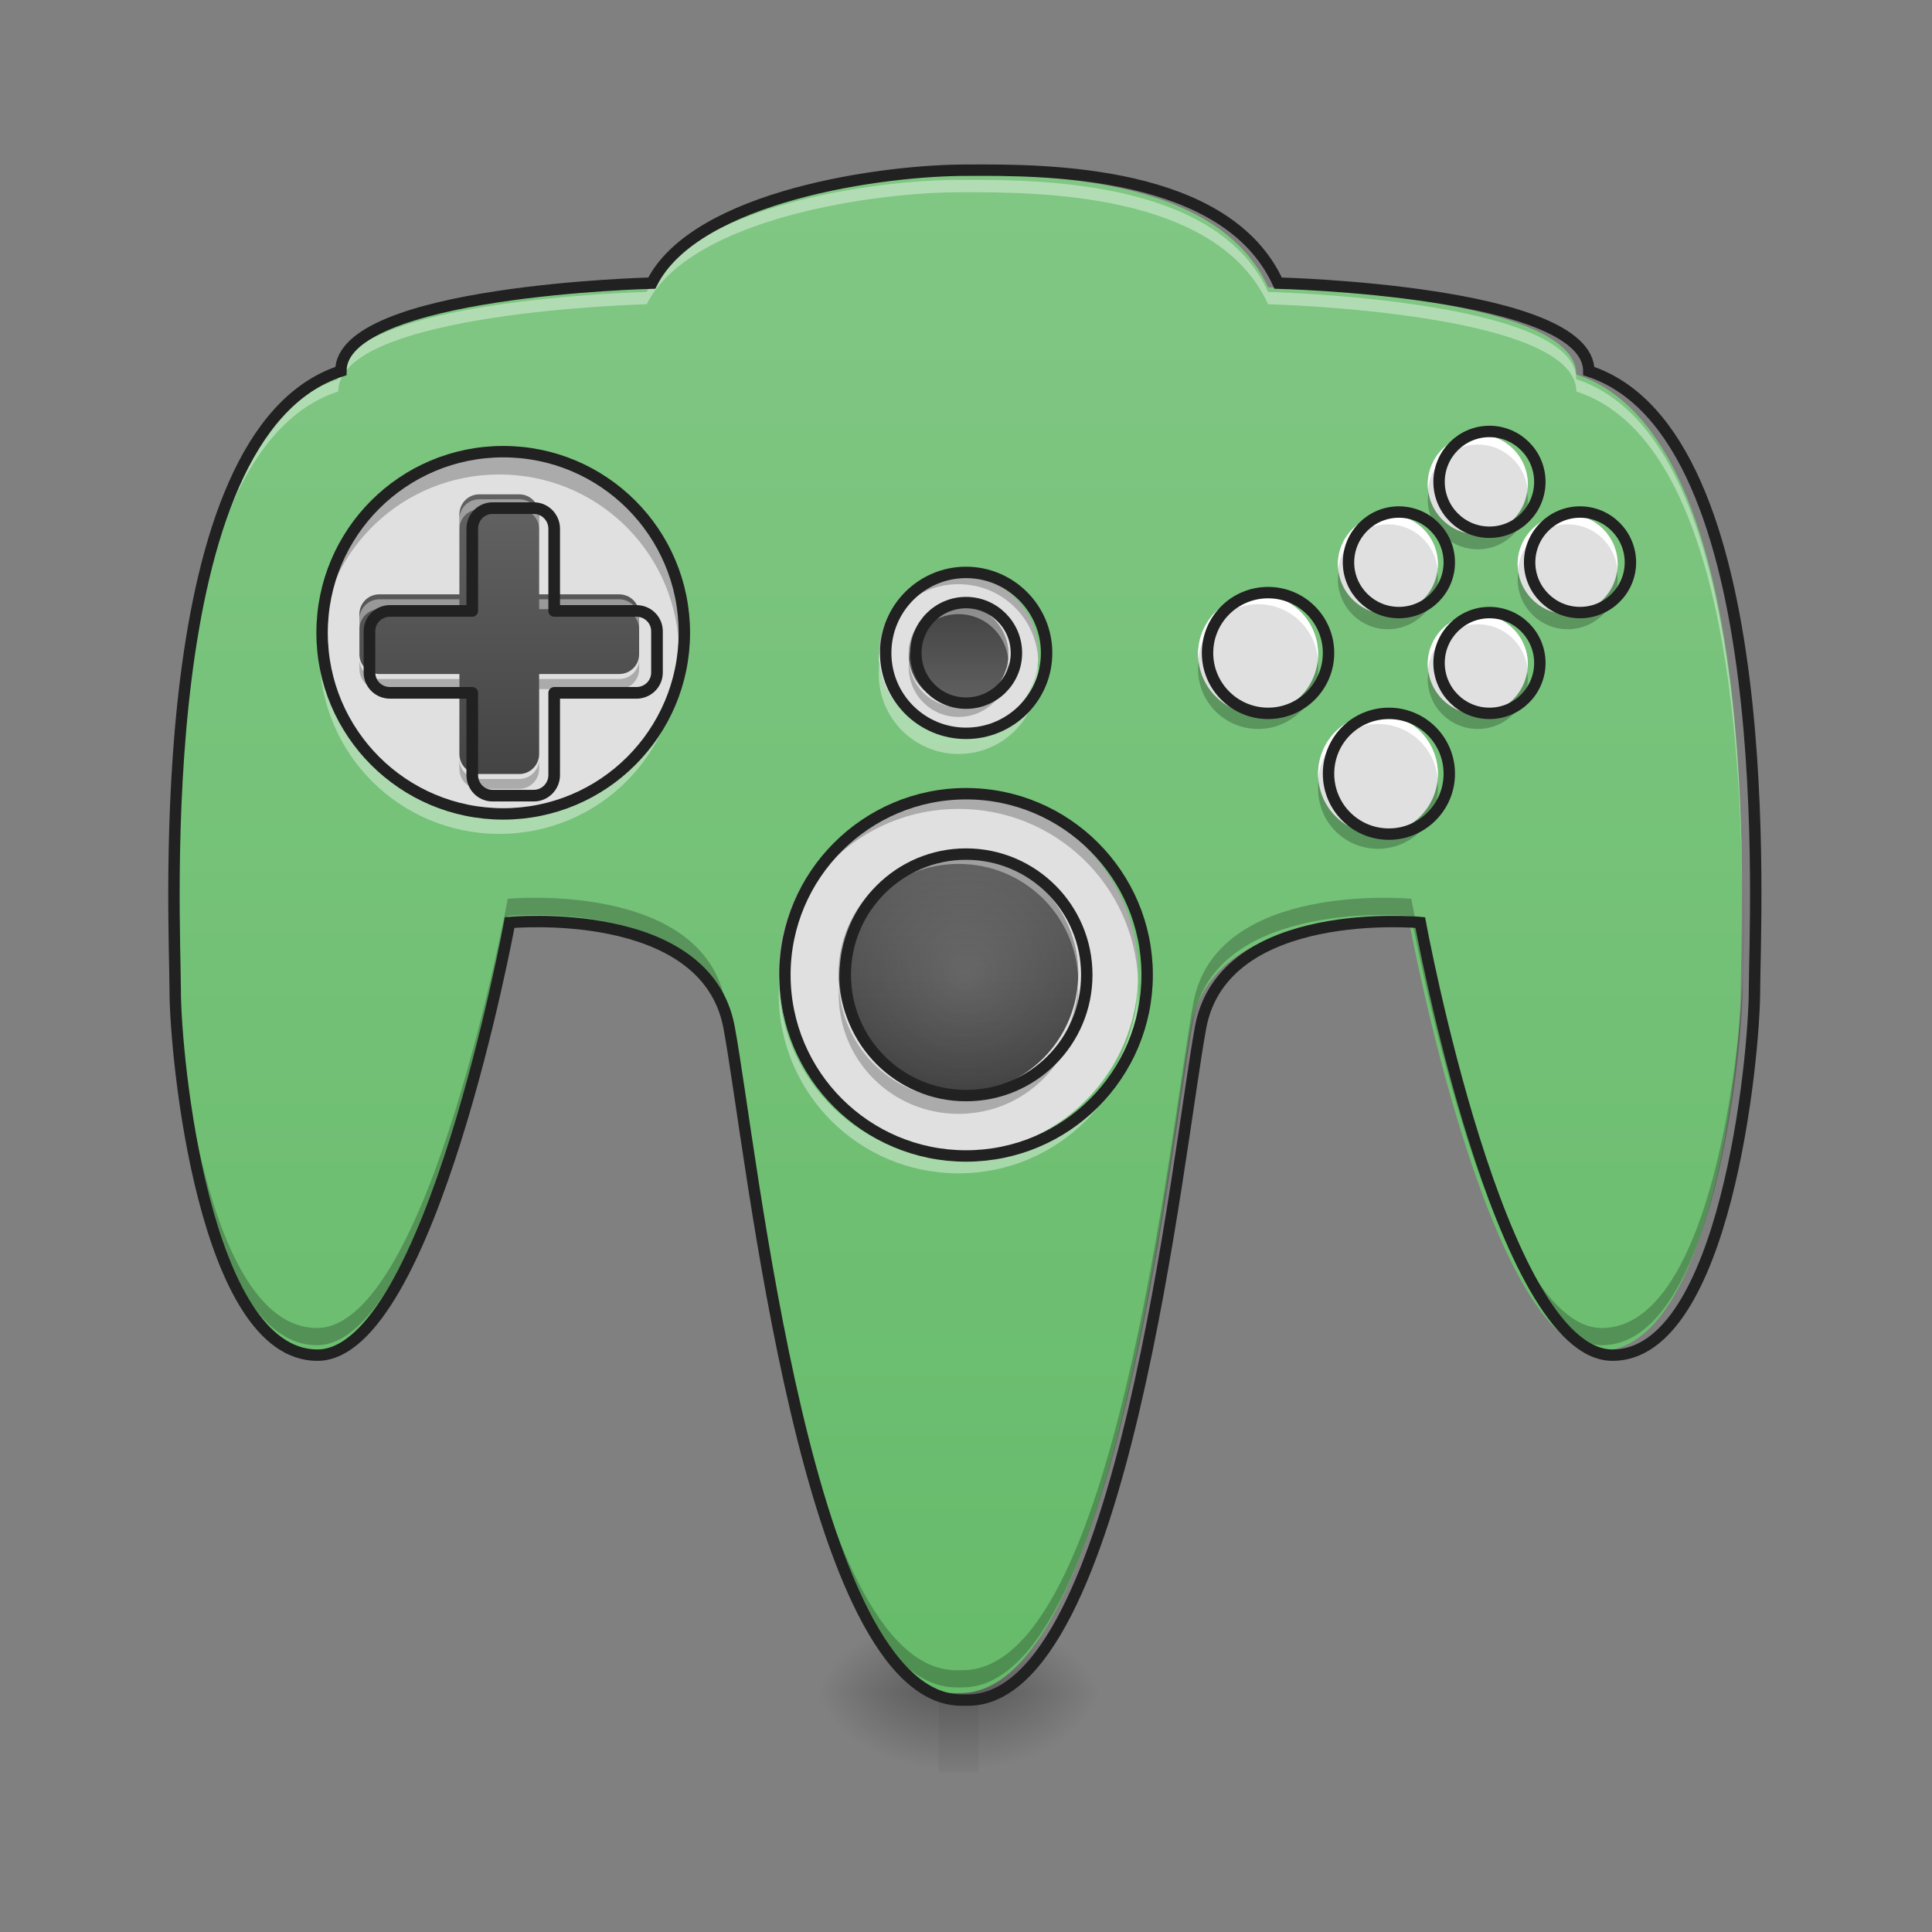<?xml version="1.0" encoding="UTF-8"?>
<svg xmlns="http://www.w3.org/2000/svg" xmlns:xlink="http://www.w3.org/1999/xlink" width="32pt" height="32pt" viewBox="0 0 32 32" version="1.1">
<rect x="0" y="0" width="32" height="32" fill="#808080" stroke="none"/>
<defs>
<radialGradient id="radial0" gradientUnits="userSpaceOnUse" cx="450.909" cy="189.579" fx="450.909" fy="189.579" r="21.167" gradientTransform="matrix(0,-0.078,-0.105,-0,35.956,63.595)">
<stop offset="0" style="stop-color:rgb(0%,0%,0%);stop-opacity:0.314;"/>
<stop offset="0.222" style="stop-color:rgb(0%,0%,0%);stop-opacity:0.275;"/>
<stop offset="1" style="stop-color:rgb(0%,0%,0%);stop-opacity:0;"/>
</radialGradient>
<radialGradient id="radial1" gradientUnits="userSpaceOnUse" cx="450.909" cy="189.579" fx="450.909" fy="189.579" r="21.167" gradientTransform="matrix(-0,0.078,0.105,0,-4.203,-7.527)">
<stop offset="0" style="stop-color:rgb(0%,0%,0%);stop-opacity:0.314;"/>
<stop offset="0.222" style="stop-color:rgb(0%,0%,0%);stop-opacity:0.275;"/>
<stop offset="1" style="stop-color:rgb(0%,0%,0%);stop-opacity:0;"/>
</radialGradient>
<radialGradient id="radial2" gradientUnits="userSpaceOnUse" cx="450.909" cy="189.579" fx="450.909" fy="189.579" r="21.167" gradientTransform="matrix(-0,-0.078,0.105,-0,-4.203,63.595)">
<stop offset="0" style="stop-color:rgb(0%,0%,0%);stop-opacity:0.314;"/>
<stop offset="0.222" style="stop-color:rgb(0%,0%,0%);stop-opacity:0.275;"/>
<stop offset="1" style="stop-color:rgb(0%,0%,0%);stop-opacity:0;"/>
</radialGradient>
<radialGradient id="radial3" gradientUnits="userSpaceOnUse" cx="450.909" cy="189.579" fx="450.909" fy="189.579" r="21.167" gradientTransform="matrix(0,0.078,-0.105,0,35.956,-7.527)">
<stop offset="0" style="stop-color:rgb(0%,0%,0%);stop-opacity:0.314;"/>
<stop offset="0.222" style="stop-color:rgb(0%,0%,0%);stop-opacity:0.275;"/>
<stop offset="1" style="stop-color:rgb(0%,0%,0%);stop-opacity:0;"/>
</radialGradient>
<linearGradient id="linear0" gradientUnits="userSpaceOnUse" x1="255.323" y1="233.5" x2="255.323" y2="254.667" gradientTransform="matrix(0.002,0,0,0.063,15.389,13.439)">
<stop offset="0" style="stop-color:rgb(0%,0%,0%);stop-opacity:0.275;"/>
<stop offset="1" style="stop-color:rgb(0%,0%,0%);stop-opacity:0;"/>
</linearGradient>
<linearGradient id="linear1" gradientUnits="userSpaceOnUse" x1="254" y1="233.5" x2="254" y2="-168.667" gradientTransform="matrix(0.063,0,0,0.063,0,13.439)">
<stop offset="0" style="stop-color:rgb(40%,73.333%,41.569%);stop-opacity:1;"/>
<stop offset="1" style="stop-color:rgb(50.588%,78.039%,51.765%);stop-opacity:1;"/>
</linearGradient>
<linearGradient id="linear2" gradientUnits="userSpaceOnUse" x1="500" y1="495.118" x2="500" y2="775.118" gradientTransform="matrix(0.017,0,0,0.017,0,0)">
<stop offset="0" style="stop-color:rgb(38.039%,38.039%,38.039%);stop-opacity:1;"/>
<stop offset="1" style="stop-color:rgb(25.882%,25.882%,25.882%);stop-opacity:1;"/>
</linearGradient>
<linearGradient id="linear3" gradientUnits="userSpaceOnUse" x1="254" y1="-4.625" x2="254" y2="90.625" gradientTransform="matrix(0.042,0,0,0.042,5.292,14.335)">
<stop offset="0" style="stop-color:rgb(38.039%,38.039%,38.039%);stop-opacity:1;"/>
<stop offset="1" style="stop-color:rgb(25.882%,25.882%,25.882%);stop-opacity:1;"/>
</linearGradient>
<radialGradient id="radial4" gradientUnits="userSpaceOnUse" cx="254" cy="43" fx="254" fy="43" r="31.75" gradientTransform="matrix(0.063,0,0,0.063,0,13.439)">
<stop offset="0" style="stop-color:rgb(100%,100%,100%);stop-opacity:0.118;"/>
<stop offset="1" style="stop-color:rgb(94.51%,94.51%,94.51%);stop-opacity:0;"/>
</radialGradient>
<linearGradient id="linear4" gradientUnits="userSpaceOnUse" x1="256.646" y1="-20.5" x2="256.646" y2="-62.833" gradientTransform="matrix(0.039,0,0,0.039,5.954,12.462)">
<stop offset="0" style="stop-color:rgb(38.039%,38.039%,38.039%);stop-opacity:1;"/>
<stop offset="1" style="stop-color:rgb(25.882%,25.882%,25.882%);stop-opacity:1;"/>
</linearGradient>
</defs>
<g id="surface1">
<path style=" stroke:none;fill-rule:nonzero;fill:url(#radial0);" d="M 16.207 28.035 L 18.191 28.035 L 18.191 26.711 L 16.207 26.711 Z M 16.207 28.035 "/>
<path style=" stroke:none;fill-rule:nonzero;fill:url(#radial1);" d="M 15.547 28.035 L 13.562 28.035 L 13.562 29.355 L 15.547 29.355 Z M 15.547 28.035 "/>
<path style=" stroke:none;fill-rule:nonzero;fill:url(#radial2);" d="M 15.547 28.035 L 13.562 28.035 L 13.562 26.711 L 15.547 26.711 Z M 15.547 28.035 "/>
<path style=" stroke:none;fill-rule:nonzero;fill:url(#radial3);" d="M 16.207 28.035 L 18.191 28.035 L 18.191 29.355 L 16.207 29.355 Z M 16.207 28.035 "/>
<path style=" stroke:none;fill-rule:nonzero;fill:url(#linear0);" d="M 15.547 27.703 L 16.207 27.703 L 16.207 29.355 L 15.547 29.355 Z M 15.547 27.703 "/>
<path style=" stroke:none;fill-rule:nonzero;fill:url(#linear1);" d="M 26.109 6.203 C 26.109 4.879 21.004 4.758 21.004 4.758 C 20.156 2.895 17.18 2.895 15.91 2.902 C 14.535 2.895 11.434 3.32 10.711 4.758 C 10.711 4.758 5.602 4.879 5.602 6.203 C 2.445 7.234 2.879 15.234 2.879 16.367 C 2.879 17.5 3.359 22.375 5.215 22.375 C 7.07 22.375 8.375 15.266 8.375 15.266 C 8.375 15.266 11.602 14.957 11.98 16.984 C 12.359 19.012 13.258 28.043 15.805 28.043 L 15.906 28.043 C 18.453 28.043 19.355 19.012 19.73 16.984 C 20.109 14.957 23.34 15.266 23.34 15.266 C 23.34 15.266 24.645 22.375 26.5 22.375 C 28.352 22.375 28.832 17.5 28.832 16.367 C 28.832 15.234 29.27 7.234 26.109 6.203 Z M 26.109 6.203 "/>
<path style=" stroke:none;fill-rule:nonzero;fill:rgb(0%,0%,0%);fill-opacity:0.235;" d="M 28.887 14.57 C 28.887 15.246 28.867 15.758 28.867 15.988 C 28.867 17.121 28.387 21.996 26.531 21.996 C 24.68 21.996 23.375 14.887 23.375 14.887 C 23.375 14.887 20.145 14.578 19.766 16.605 C 19.391 18.633 18.488 27.664 15.941 27.664 L 15.84 27.664 C 13.293 27.664 12.395 18.633 12.016 16.605 C 11.637 14.578 8.41 14.887 8.41 14.887 C 8.41 14.887 7.105 21.996 5.25 21.996 C 3.395 21.996 2.914 17.121 2.914 15.988 C 2.914 15.758 2.898 15.25 2.895 14.574 C 2.891 15.391 2.914 16.012 2.914 16.27 C 2.914 17.402 3.395 22.281 5.25 22.281 C 7.105 22.281 8.41 15.172 8.41 15.172 C 8.41 15.172 11.637 14.863 12.016 16.887 C 12.395 18.914 13.293 27.949 15.84 27.949 L 15.941 27.949 C 18.488 27.949 19.391 18.914 19.766 16.887 C 20.145 14.863 23.375 15.172 23.375 15.172 C 23.375 15.172 24.68 22.281 26.531 22.281 C 28.387 22.281 28.867 17.402 28.867 16.27 C 28.867 16.012 28.891 15.387 28.887 14.57 Z M 28.887 14.57 "/>
<path style=" stroke:none;fill-rule:nonzero;fill:rgb(87.843%,87.843%,87.843%);fill-opacity:1;" d="M 8.27 7.527 C 9.914 7.527 11.246 8.859 11.246 10.504 C 11.246 12.148 9.914 13.48 8.27 13.48 C 6.625 13.48 5.293 12.148 5.293 10.504 C 5.293 8.859 6.625 7.527 8.27 7.527 Z M 8.27 7.527 "/>
<path style=" stroke:none;fill-rule:nonzero;fill:rgb(87.843%,87.843%,87.843%);fill-opacity:1;" d="M 15.875 13.148 C 17.52 13.148 18.852 14.484 18.852 16.125 C 18.852 17.77 17.52 19.102 15.875 19.102 C 14.234 19.102 12.898 17.77 12.898 16.125 C 12.898 14.484 14.234 13.148 15.875 13.148 Z M 15.875 13.148 "/>
<path style=" stroke:none;fill-rule:nonzero;fill:rgb(87.843%,87.843%,87.843%);fill-opacity:1;" d="M 15.875 9.512 C 16.605 9.512 17.199 10.105 17.199 10.836 C 17.199 11.566 16.605 12.156 15.875 12.156 C 15.145 12.156 14.555 11.566 14.555 10.836 C 14.555 10.105 15.145 9.512 15.875 9.512 Z M 15.875 9.512 "/>
<path style=" stroke:none;fill-rule:nonzero;fill:rgb(87.843%,87.843%,87.843%);fill-opacity:1;" d="M 20.84 9.844 C 21.387 9.844 21.832 10.285 21.832 10.836 C 21.832 11.383 21.387 11.828 20.84 11.828 C 20.289 11.828 19.844 11.383 19.844 10.836 C 19.844 10.285 20.289 9.844 20.84 9.844 Z M 20.84 9.844 "/>
<path style=" stroke:none;fill-rule:nonzero;fill:rgb(87.843%,87.843%,87.843%);fill-opacity:1;" d="M 22.824 11.828 C 23.371 11.828 23.816 12.27 23.816 12.82 C 23.816 13.367 23.371 13.812 22.824 13.812 C 22.273 13.812 21.832 13.367 21.832 12.82 C 21.832 12.27 22.273 11.828 22.824 11.828 Z M 22.824 11.828 "/>
<path style=" stroke:none;fill-rule:nonzero;fill:rgb(87.843%,87.843%,87.843%);fill-opacity:1;" d="M 24.477 7.195 C 24.934 7.195 25.305 7.566 25.305 8.023 C 25.305 8.48 24.934 8.852 24.477 8.852 C 24.02 8.852 23.648 8.48 23.648 8.023 C 23.648 7.566 24.02 7.195 24.477 7.195 Z M 24.477 7.195 "/>
<path style=" stroke:none;fill-rule:nonzero;fill:rgb(87.843%,87.843%,87.843%);fill-opacity:1;" d="M 24.477 10.172 C 24.934 10.172 25.305 10.543 25.305 11 C 25.305 11.457 24.934 11.828 24.477 11.828 C 24.02 11.828 23.648 11.457 23.648 11 C 23.648 10.543 24.02 10.172 24.477 10.172 Z M 24.477 10.172 "/>
<path style=" stroke:none;fill-rule:nonzero;fill:rgb(87.843%,87.843%,87.843%);fill-opacity:1;" d="M 22.988 8.52 C 23.445 8.52 23.816 8.891 23.816 9.348 C 23.816 9.801 23.445 10.172 22.988 10.172 C 22.531 10.172 22.16 9.801 22.16 9.348 C 22.16 8.891 22.531 8.52 22.988 8.52 Z M 22.988 8.52 "/>
<path style=" stroke:none;fill-rule:nonzero;fill:rgb(87.843%,87.843%,87.843%);fill-opacity:1;" d="M 25.965 8.52 C 26.422 8.52 26.793 8.891 26.793 9.348 C 26.793 9.801 26.422 10.172 25.965 10.172 C 25.508 10.172 25.137 9.801 25.137 9.348 C 25.137 8.891 25.508 8.52 25.965 8.52 Z M 25.965 8.52 "/>
<path style=" stroke:none;fill-rule:nonzero;fill:rgb(100%,100%,100%);fill-opacity:0.392;" d="M 16.164 2.98 C 16.074 2.98 15.988 2.98 15.91 2.98 C 14.535 2.973 11.434 3.398 10.711 4.836 C 10.711 4.836 5.602 4.957 5.602 6.281 C 3.094 7.098 2.852 12.305 2.859 14.984 C 2.867 12.25 3.16 7.281 5.602 6.484 C 5.602 5.164 10.711 5.039 10.711 5.039 C 11.434 3.602 14.535 3.18 15.91 3.184 C 17.18 3.18 20.156 3.18 21.004 5.039 C 21.004 5.039 26.109 5.164 26.109 6.484 C 28.555 7.281 28.848 12.246 28.855 14.98 C 28.859 12.297 28.617 7.098 26.109 6.281 C 26.109 4.957 21.004 4.836 21.004 4.836 C 20.211 3.09 17.543 2.98 16.164 2.98 Z M 16.164 2.98 "/>
<path style="fill:none;stroke-width:3;stroke-linecap:butt;stroke-linejoin:miter;stroke:rgb(12.941%,12.941%,12.941%);stroke-opacity:1;stroke-miterlimit:4;" d="M 417.71 -115.759 C 417.71 -136.945 336.03 -138.882 336.03 -138.882 C 322.469 -168.692 274.849 -168.692 254.538 -168.567 C 232.54 -168.692 182.92 -161.88 171.359 -138.882 C 171.359 -138.882 89.616 -136.945 89.616 -115.759 C 39.121 -99.261 46.058 28.727 46.058 46.85 C 46.058 64.973 53.745 142.966 83.43 142.966 C 113.114 142.966 133.987 29.227 133.987 29.227 C 133.987 29.227 185.607 24.29 191.669 56.724 C 197.731 89.158 212.105 233.645 252.851 233.645 L 254.476 233.645 C 295.222 233.645 309.658 89.158 315.657 56.724 C 321.719 24.29 373.402 29.227 373.402 29.227 C 373.402 29.227 394.275 142.966 423.96 142.966 C 453.582 142.966 461.268 64.973 461.268 46.85 C 461.268 28.727 468.268 -99.261 417.71 -115.759 Z M 417.71 -115.759 " transform="matrix(0.063,0,0,0.063,0,13.439)"/>
<path style=" stroke:none;fill-rule:nonzero;fill:rgb(0%,0%,0%);fill-opacity:0.235;" d="M 8.27 7.527 C 6.621 7.527 5.293 8.855 5.293 10.504 C 5.293 10.559 5.293 10.613 5.297 10.668 C 5.383 9.098 6.676 7.859 8.27 7.859 C 9.863 7.859 11.156 9.098 11.242 10.668 C 11.246 10.613 11.246 10.559 11.246 10.504 C 11.246 8.855 9.918 7.527 8.27 7.527 Z M 8.27 7.527 "/>
<path style=" stroke:none;fill-rule:nonzero;fill:rgb(100%,100%,100%);fill-opacity:0.392;" d="M 8.27 13.812 C 6.621 13.812 5.293 12.484 5.293 10.836 C 5.293 10.777 5.293 10.723 5.297 10.668 C 5.383 12.242 6.676 13.48 8.27 13.48 C 9.863 13.48 11.156 12.242 11.242 10.668 C 11.246 10.723 11.246 10.777 11.246 10.836 C 11.246 12.484 9.918 13.812 8.27 13.812 Z M 8.27 13.812 "/>
<path style="fill:none;stroke-width:3;stroke-linecap:round;stroke-linejoin:round;stroke:rgb(12.941%,12.941%,12.941%);stroke-opacity:1;stroke-miterlimit:4;" d="M 132.3 -94.574 C 158.61 -94.574 179.92 -73.264 179.92 -46.954 C 179.92 -20.644 158.61 0.667 132.3 0.667 C 105.99 0.667 84.679 -20.644 84.679 -46.954 C 84.679 -73.264 105.99 -94.574 132.3 -94.574 Z M 132.3 -94.574 " transform="matrix(0.063,0,0,0.063,0,13.439)"/>
<path style=" stroke:none;fill-rule:nonzero;fill:url(#linear2);" d="M 7.938 8.188 C 7.754 8.188 7.609 8.336 7.609 8.52 L 7.609 9.844 L 6.285 9.844 C 6.102 9.844 5.953 9.988 5.953 10.172 L 5.953 10.836 C 5.953 11.02 6.102 11.164 6.285 11.164 L 7.609 11.164 L 7.609 12.488 C 7.609 12.672 7.754 12.82 7.938 12.82 L 8.602 12.82 C 8.781 12.82 8.93 12.672 8.93 12.488 L 8.93 11.164 L 10.254 11.164 C 10.438 11.164 10.586 11.02 10.586 10.836 L 10.586 10.172 C 10.586 9.988 10.438 9.844 10.254 9.844 L 8.93 9.844 L 8.93 8.52 C 8.93 8.336 8.781 8.188 8.602 8.188 Z M 7.938 8.188 "/>
<path style=" stroke:none;fill-rule:nonzero;fill:rgb(100%,100%,100%);fill-opacity:0.392;" d="M 7.938 8.27 C 7.754 8.27 7.609 8.418 7.609 8.602 L 7.609 8.766 C 7.609 8.582 7.754 8.438 7.938 8.438 L 8.602 8.438 C 8.781 8.438 8.93 8.582 8.93 8.766 L 8.93 8.602 C 8.93 8.418 8.781 8.27 8.602 8.27 Z M 6.285 9.926 C 6.102 9.926 5.953 10.074 5.953 10.254 L 5.953 10.422 C 5.953 10.238 6.102 10.09 6.285 10.09 L 7.609 10.09 L 7.609 9.926 Z M 8.93 9.926 L 8.93 10.09 L 10.254 10.09 C 10.438 10.09 10.586 10.238 10.586 10.422 L 10.586 10.254 C 10.586 10.074 10.438 9.926 10.254 9.926 Z M 8.93 9.926 "/>
<path style=" stroke:none;fill-rule:nonzero;fill:rgb(0%,0%,0%);fill-opacity:0.235;" d="M 7.938 13.066 C 7.754 13.066 7.609 12.918 7.609 12.734 L 7.609 12.57 C 7.609 12.754 7.754 12.902 7.938 12.902 L 8.602 12.902 C 8.781 12.902 8.93 12.754 8.93 12.57 L 8.93 12.734 C 8.93 12.918 8.781 13.066 8.602 13.066 Z M 6.285 11.414 C 6.102 11.414 5.953 11.266 5.953 11.082 L 5.953 10.918 C 5.953 11.102 6.102 11.246 6.285 11.246 L 7.609 11.246 L 7.609 11.414 Z M 8.93 11.414 L 8.93 11.246 L 10.254 11.246 C 10.438 11.246 10.586 11.102 10.586 10.918 L 10.586 11.082 C 10.586 11.266 10.438 11.414 10.254 11.414 Z M 8.93 11.414 "/>
<path style="fill:none;stroke-width:11.339;stroke-linecap:round;stroke-linejoin:round;stroke:rgb(12.941%,12.941%,12.941%);stroke-opacity:1;stroke-miterlimit:4;" d="M 479.954 495.071 C 468.853 495.071 460.114 504.046 460.114 515.148 L 460.114 595.219 L 380.042 595.219 C 368.941 595.219 359.966 603.958 359.966 615.059 L 359.966 655.213 C 359.966 666.314 368.941 675.054 380.042 675.054 L 460.114 675.054 L 460.114 755.125 C 460.114 766.226 468.853 775.202 479.954 775.202 L 520.108 775.202 C 530.973 775.202 539.948 766.226 539.948 755.125 L 539.948 675.054 L 620.02 675.054 C 631.121 675.054 640.096 666.314 640.096 655.213 L 640.096 615.059 C 640.096 603.958 631.121 595.219 620.02 595.219 L 539.948 595.219 L 539.948 515.148 C 539.948 504.046 530.973 495.071 520.108 495.071 Z M 479.954 495.071 " transform="matrix(0.017,0,0,0.017,0,0)"/>
<path style=" stroke:none;fill-rule:nonzero;fill:rgb(0%,0%,0%);fill-opacity:0.235;" d="M 15.875 13.148 C 14.227 13.148 12.898 14.477 12.898 16.125 C 12.898 16.168 12.902 16.211 12.902 16.25 C 12.969 14.66 14.27 13.398 15.875 13.398 C 17.484 13.398 18.785 14.66 18.852 16.25 C 18.852 16.211 18.852 16.168 18.852 16.125 C 18.852 14.477 17.527 13.148 15.875 13.148 Z M 15.875 13.148 "/>
<path style=" stroke:none;fill-rule:nonzero;fill:rgb(100%,100%,100%);fill-opacity:0.392;" d="M 15.875 19.434 C 14.227 19.434 12.898 18.105 12.898 16.457 C 12.898 16.414 12.902 16.375 12.902 16.332 C 12.969 17.926 14.27 19.188 15.875 19.188 C 17.484 19.188 18.785 17.926 18.852 16.332 C 18.852 16.375 18.852 16.414 18.852 16.457 C 18.852 18.105 17.527 19.434 15.875 19.434 Z M 15.875 19.434 "/>
<path style="fill:none;stroke-width:3;stroke-linecap:round;stroke-linejoin:round;stroke:rgb(12.941%,12.941%,12.941%);stroke-opacity:1;stroke-miterlimit:4;" d="M 253.976 -4.645 C 280.286 -4.645 301.596 16.728 301.596 42.975 C 301.596 69.285 280.286 90.596 253.976 90.596 C 227.728 90.596 206.355 69.285 206.355 42.975 C 206.355 16.728 227.728 -4.645 253.976 -4.645 Z M 253.976 -4.645 " transform="matrix(0.063,0,0,0.063,0,13.439)"/>
<path style=" stroke:none;fill-rule:nonzero;fill:url(#linear3);" d="M 15.875 14.141 C 16.973 14.141 17.859 15.031 17.859 16.125 C 17.859 17.223 16.973 18.109 15.875 18.109 C 14.781 18.109 13.891 17.223 13.891 16.125 C 13.891 15.031 14.781 14.141 15.875 14.141 Z M 15.875 14.141 "/>
<path style=" stroke:none;fill-rule:nonzero;fill:rgb(100%,100%,100%);fill-opacity:0.392;" d="M 15.875 14.141 C 14.777 14.141 13.891 15.027 13.891 16.125 C 13.891 16.152 13.895 16.184 13.895 16.211 C 13.938 15.148 14.805 14.309 15.875 14.309 C 16.949 14.309 17.816 15.148 17.859 16.211 C 17.859 16.184 17.859 16.152 17.859 16.125 C 17.859 15.027 16.977 14.141 15.875 14.141 Z M 15.875 14.141 "/>
<path style=" stroke:none;fill-rule:nonzero;fill:rgb(0%,0%,0%);fill-opacity:0.235;" d="M 13.895 16.344 C 13.895 16.383 13.891 16.426 13.891 16.465 C 13.891 17.566 14.777 18.449 15.875 18.449 C 16.977 18.449 17.859 17.566 17.859 16.465 C 17.859 16.426 17.859 16.383 17.855 16.344 C 17.793 17.383 16.934 18.203 15.875 18.203 C 14.82 18.203 13.961 17.383 13.895 16.344 Z M 13.895 16.344 "/>
<path style="fill:none;stroke-width:3;stroke-linecap:round;stroke-linejoin:round;stroke:rgb(12.941%,12.941%,12.941%);stroke-opacity:1;stroke-miterlimit:4;" d="M 253.976 11.228 C 271.537 11.228 285.723 25.477 285.723 42.975 C 285.723 60.536 271.537 74.722 253.976 74.722 C 236.477 74.722 222.229 60.536 222.229 42.975 C 222.229 25.477 236.477 11.228 253.976 11.228 Z M 253.976 11.228 " transform="matrix(0.063,0,0,0.063,0,13.439)"/>
<path style=" stroke:none;fill-rule:nonzero;fill:url(#radial4);" d="M 15.875 14.141 C 16.973 14.141 17.859 15.031 17.859 16.125 C 17.859 17.223 16.973 18.109 15.875 18.109 C 14.781 18.109 13.891 17.223 13.891 16.125 C 13.891 15.031 14.781 14.141 15.875 14.141 Z M 15.875 14.141 "/>
<path style=" stroke:none;fill-rule:nonzero;fill:rgb(0%,0%,0%);fill-opacity:0.235;" d="M 15.875 9.512 C 15.145 9.512 14.555 10.102 14.555 10.836 C 14.555 10.863 14.555 10.891 14.555 10.918 C 14.598 10.223 15.172 9.676 15.875 9.676 C 16.582 9.676 17.156 10.223 17.195 10.918 C 17.199 10.891 17.199 10.863 17.199 10.836 C 17.199 10.102 16.609 9.512 15.875 9.512 Z M 15.875 9.512 "/>
<path style=" stroke:none;fill-rule:nonzero;fill:rgb(100%,100%,100%);fill-opacity:0.392;" d="M 14.562 11 C 14.559 11.055 14.555 11.109 14.555 11.164 C 14.555 11.898 15.145 12.488 15.875 12.488 C 16.609 12.488 17.199 11.898 17.199 11.164 C 17.199 11.109 17.195 11.055 17.188 11 C 17.109 11.652 16.555 12.156 15.875 12.156 C 15.199 12.156 14.645 11.652 14.562 11 Z M 14.562 11 "/>
<path style="fill:none;stroke-width:3;stroke-linecap:round;stroke-linejoin:round;stroke:rgb(12.941%,12.941%,12.941%);stroke-opacity:1;stroke-miterlimit:4;" d="M 253.976 -62.827 C 265.662 -62.827 275.161 -53.328 275.161 -41.642 C 275.161 -29.955 265.662 -20.519 253.976 -20.519 C 242.289 -20.519 232.853 -29.955 232.853 -41.642 C 232.853 -53.328 242.289 -62.827 253.976 -62.827 Z M 253.976 -62.827 " transform="matrix(0.063,0,0,0.063,0,13.439)"/>
<path style=" stroke:none;fill-rule:nonzero;fill:url(#linear4);" d="M 15.875 10.008 C 16.332 10.008 16.703 10.379 16.703 10.836 C 16.703 11.293 16.332 11.66 15.875 11.66 C 15.418 11.66 15.051 11.293 15.051 10.836 C 15.051 10.379 15.418 10.008 15.875 10.008 Z M 15.875 10.008 "/>
<path style=" stroke:none;fill-rule:nonzero;fill:rgb(0%,0%,0%);fill-opacity:0.235;" d="M 15.055 10.965 C 15.051 10.992 15.051 11.02 15.051 11.047 C 15.051 11.508 15.418 11.875 15.875 11.875 C 16.336 11.875 16.703 11.508 16.703 11.047 C 16.703 11.02 16.703 10.992 16.699 10.965 C 16.656 11.387 16.309 11.711 15.875 11.711 C 15.445 11.711 15.094 11.387 15.055 10.965 Z M 15.055 10.965 "/>
<path style=" stroke:none;fill-rule:nonzero;fill:rgb(100%,100%,100%);fill-opacity:0.392;" d="M 15.875 10.008 C 15.418 10.008 15.051 10.375 15.051 10.836 C 15.051 10.863 15.051 10.891 15.055 10.918 C 15.094 10.5 15.445 10.172 15.875 10.172 C 16.309 10.172 16.656 10.5 16.699 10.918 C 16.703 10.891 16.703 10.863 16.703 10.836 C 16.703 10.375 16.336 10.008 15.875 10.008 Z M 15.875 10.008 "/>
<path style="fill:none;stroke-width:3;stroke-linecap:round;stroke-linejoin:round;stroke:rgb(12.941%,12.941%,12.941%);stroke-opacity:1;stroke-miterlimit:4;" d="M 253.976 -54.89 C 261.288 -54.89 267.224 -48.953 267.224 -41.642 C 267.224 -34.33 261.288 -28.455 253.976 -28.455 C 246.664 -28.455 240.79 -34.33 240.79 -41.642 C 240.79 -48.953 246.664 -54.89 253.976 -54.89 Z M 253.976 -54.89 " transform="matrix(0.063,0,0,0.063,0,13.439)"/>
<path style=" stroke:none;fill-rule:nonzero;fill:rgb(100%,100%,100%);fill-opacity:1;" d="M 20.84 9.844 C 20.289 9.844 19.844 10.285 19.844 10.836 C 19.844 10.863 19.848 10.891 19.848 10.918 C 19.891 10.406 20.316 10.008 20.84 10.008 C 21.359 10.008 21.785 10.406 21.828 10.918 C 21.828 10.891 21.832 10.863 21.832 10.836 C 21.832 10.285 21.387 9.844 20.84 9.844 Z M 20.84 9.844 "/>
<path style=" stroke:none;fill-rule:nonzero;fill:rgb(100%,100%,100%);fill-opacity:1;" d="M 22.824 11.828 C 22.273 11.828 21.832 12.27 21.832 12.82 C 21.832 12.848 21.832 12.875 21.832 12.902 C 21.875 12.391 22.301 11.992 22.824 11.992 C 23.344 11.992 23.77 12.391 23.812 12.902 C 23.812 12.875 23.816 12.848 23.816 12.82 C 23.816 12.27 23.371 11.828 22.824 11.828 Z M 22.824 11.828 "/>
<path style=" stroke:none;fill-rule:nonzero;fill:rgb(100%,100%,100%);fill-opacity:1;" d="M 24.477 7.195 C 24.02 7.195 23.648 7.566 23.648 8.023 C 23.648 8.051 23.652 8.078 23.652 8.105 C 23.695 7.688 24.047 7.363 24.477 7.363 C 24.906 7.363 25.258 7.688 25.301 8.105 C 25.301 8.078 25.305 8.051 25.305 8.023 C 25.305 7.566 24.934 7.195 24.477 7.195 Z M 24.477 7.195 "/>
<path style=" stroke:none;fill-rule:nonzero;fill:rgb(100%,100%,100%);fill-opacity:1;" d="M 24.477 10.172 C 24.02 10.172 23.648 10.543 23.648 11 C 23.648 11.027 23.652 11.055 23.652 11.082 C 23.695 10.664 24.047 10.34 24.477 10.34 C 24.906 10.34 25.258 10.664 25.301 11.082 C 25.301 11.055 25.305 11.027 25.305 11 C 25.305 10.543 24.934 10.172 24.477 10.172 Z M 24.477 10.172 "/>
<path style=" stroke:none;fill-rule:nonzero;fill:rgb(100%,100%,100%);fill-opacity:1;" d="M 22.988 8.52 C 22.531 8.52 22.16 8.887 22.16 9.348 C 22.16 9.375 22.164 9.402 22.164 9.43 C 22.207 9.008 22.559 8.684 22.988 8.684 C 23.418 8.684 23.77 9.008 23.812 9.43 C 23.812 9.402 23.816 9.375 23.816 9.348 C 23.816 8.887 23.445 8.52 22.988 8.52 Z M 22.988 8.52 "/>
<path style=" stroke:none;fill-rule:nonzero;fill:rgb(100%,100%,100%);fill-opacity:1;" d="M 25.965 8.52 C 25.508 8.52 25.137 8.887 25.137 9.348 C 25.137 9.375 25.141 9.402 25.141 9.43 C 25.184 9.008 25.535 8.684 25.965 8.684 C 26.395 8.684 26.746 9.008 26.789 9.43 C 26.789 9.402 26.793 9.375 26.793 9.348 C 26.793 8.887 26.422 8.52 25.965 8.52 Z M 25.965 8.52 "/>
<path style=" stroke:none;fill-rule:nonzero;fill:rgb(0%,0%,0%);fill-opacity:0.235;" d="M 19.855 10.957 C 19.848 11 19.844 11.039 19.844 11.082 C 19.844 11.633 20.289 12.074 20.84 12.074 C 21.387 12.074 21.832 11.633 21.832 11.082 C 21.832 11.039 21.828 11 21.824 10.957 C 21.762 11.449 21.344 11.828 20.84 11.828 C 20.332 11.828 19.914 11.449 19.855 10.957 Z M 19.855 10.957 "/>
<path style=" stroke:none;fill-rule:nonzero;fill:rgb(0%,0%,0%);fill-opacity:0.235;" d="M 21.84 12.941 C 21.832 12.984 21.832 13.023 21.832 13.066 C 21.832 13.617 22.273 14.059 22.824 14.059 C 23.371 14.059 23.816 13.617 23.816 13.066 C 23.816 13.023 23.812 12.984 23.809 12.941 C 23.746 13.434 23.332 13.812 22.824 13.812 C 22.316 13.812 21.898 13.434 21.84 12.941 Z M 21.84 12.941 "/>
<path style=" stroke:none;fill-rule:nonzero;fill:rgb(0%,0%,0%);fill-opacity:0.235;" d="M 23.66 8.148 C 23.652 8.188 23.648 8.23 23.648 8.27 C 23.648 8.73 24.02 9.098 24.477 9.098 C 24.934 9.098 25.305 8.73 25.305 8.27 C 25.305 8.23 25.301 8.188 25.293 8.148 C 25.234 8.547 24.891 8.852 24.477 8.852 C 24.059 8.852 23.719 8.547 23.66 8.148 Z M 23.66 8.148 "/>
<path style=" stroke:none;fill-rule:nonzero;fill:rgb(0%,0%,0%);fill-opacity:0.235;" d="M 23.66 11.125 C 23.652 11.164 23.648 11.207 23.648 11.246 C 23.648 11.707 24.02 12.074 24.477 12.074 C 24.934 12.074 25.305 11.707 25.305 11.246 C 25.305 11.207 25.301 11.164 25.293 11.125 C 25.234 11.523 24.891 11.828 24.477 11.828 C 24.059 11.828 23.719 11.523 23.66 11.125 Z M 23.66 11.125 "/>
<path style=" stroke:none;fill-rule:nonzero;fill:rgb(0%,0%,0%);fill-opacity:0.235;" d="M 22.172 9.469 C 22.164 9.512 22.16 9.551 22.16 9.594 C 22.16 10.051 22.531 10.422 22.988 10.422 C 23.445 10.422 23.816 10.051 23.816 9.594 C 23.816 9.551 23.812 9.512 23.805 9.469 C 23.746 9.867 23.402 10.172 22.988 10.172 C 22.57 10.172 22.23 9.867 22.172 9.469 Z M 22.172 9.469 "/>
<path style=" stroke:none;fill-rule:nonzero;fill:rgb(0%,0%,0%);fill-opacity:0.235;" d="M 25.148 9.469 C 25.141 9.512 25.137 9.551 25.137 9.594 C 25.137 10.051 25.508 10.422 25.965 10.422 C 26.422 10.422 26.793 10.051 26.793 9.594 C 26.793 9.551 26.789 9.512 26.781 9.469 C 26.723 9.867 26.379 10.172 25.965 10.172 C 25.547 10.172 25.207 9.867 25.148 9.469 Z M 25.148 9.469 "/>
<path style="fill:none;stroke-width:3;stroke-linecap:round;stroke-linejoin:round;stroke:rgb(12.941%,12.941%,12.941%);stroke-opacity:1;stroke-miterlimit:4;" d="M 333.406 -57.515 C 342.155 -57.515 349.279 -50.453 349.279 -41.642 C 349.279 -32.892 342.155 -25.768 333.406 -25.768 C 324.594 -25.768 317.47 -32.892 317.47 -41.642 C 317.47 -50.453 324.594 -57.515 333.406 -57.515 Z M 333.406 -57.515 " transform="matrix(0.063,0,0,0.063,0,13.439)"/>
<path style="fill:none;stroke-width:3;stroke-linecap:round;stroke-linejoin:round;stroke:rgb(12.941%,12.941%,12.941%);stroke-opacity:1;stroke-miterlimit:4;" d="M 365.153 -25.768 C 373.902 -25.768 381.026 -18.706 381.026 -9.895 C 381.026 -1.145 373.902 5.979 365.153 5.979 C 356.341 5.979 349.279 -1.145 349.279 -9.895 C 349.279 -18.706 356.341 -25.768 365.153 -25.768 Z M 365.153 -25.768 " transform="matrix(0.063,0,0,0.063,0,13.439)"/>
<path style="fill:none;stroke-width:3;stroke-linecap:round;stroke-linejoin:round;stroke:rgb(12.941%,12.941%,12.941%);stroke-opacity:1;stroke-miterlimit:4;" d="M 391.588 -99.886 C 398.899 -99.886 404.836 -93.949 404.836 -86.637 C 404.836 -79.325 398.899 -73.389 391.588 -73.389 C 384.276 -73.389 378.339 -79.325 378.339 -86.637 C 378.339 -93.949 384.276 -99.886 391.588 -99.886 Z M 391.588 -99.886 " transform="matrix(0.063,0,0,0.063,0,13.439)"/>
<path style="fill:none;stroke-width:3;stroke-linecap:round;stroke-linejoin:round;stroke:rgb(12.941%,12.941%,12.941%);stroke-opacity:1;stroke-miterlimit:4;" d="M 391.588 -52.266 C 398.899 -52.266 404.836 -46.329 404.836 -39.017 C 404.836 -31.705 398.899 -25.768 391.588 -25.768 C 384.276 -25.768 378.339 -31.705 378.339 -39.017 C 378.339 -46.329 384.276 -52.266 391.588 -52.266 Z M 391.588 -52.266 " transform="matrix(0.063,0,0,0.063,0,13.439)"/>
<path style="fill:none;stroke-width:3;stroke-linecap:round;stroke-linejoin:round;stroke:rgb(12.941%,12.941%,12.941%);stroke-opacity:1;stroke-miterlimit:4;" d="M 367.777 -78.701 C 375.089 -78.701 381.026 -72.764 381.026 -65.452 C 381.026 -58.202 375.089 -52.266 367.777 -52.266 C 360.466 -52.266 354.529 -58.202 354.529 -65.452 C 354.529 -72.764 360.466 -78.701 367.777 -78.701 Z M 367.777 -78.701 " transform="matrix(0.063,0,0,0.063,0,13.439)"/>
<path style="fill:none;stroke-width:3;stroke-linecap:round;stroke-linejoin:round;stroke:rgb(12.941%,12.941%,12.941%);stroke-opacity:1;stroke-miterlimit:4;" d="M 415.398 -78.701 C 422.71 -78.701 428.647 -72.764 428.647 -65.452 C 428.647 -58.202 422.71 -52.266 415.398 -52.266 C 408.086 -52.266 402.149 -58.202 402.149 -65.452 C 402.149 -72.764 408.086 -78.701 415.398 -78.701 Z M 415.398 -78.701 " transform="matrix(0.063,0,0,0.063,0,13.439)"/>
</g>
</svg>
